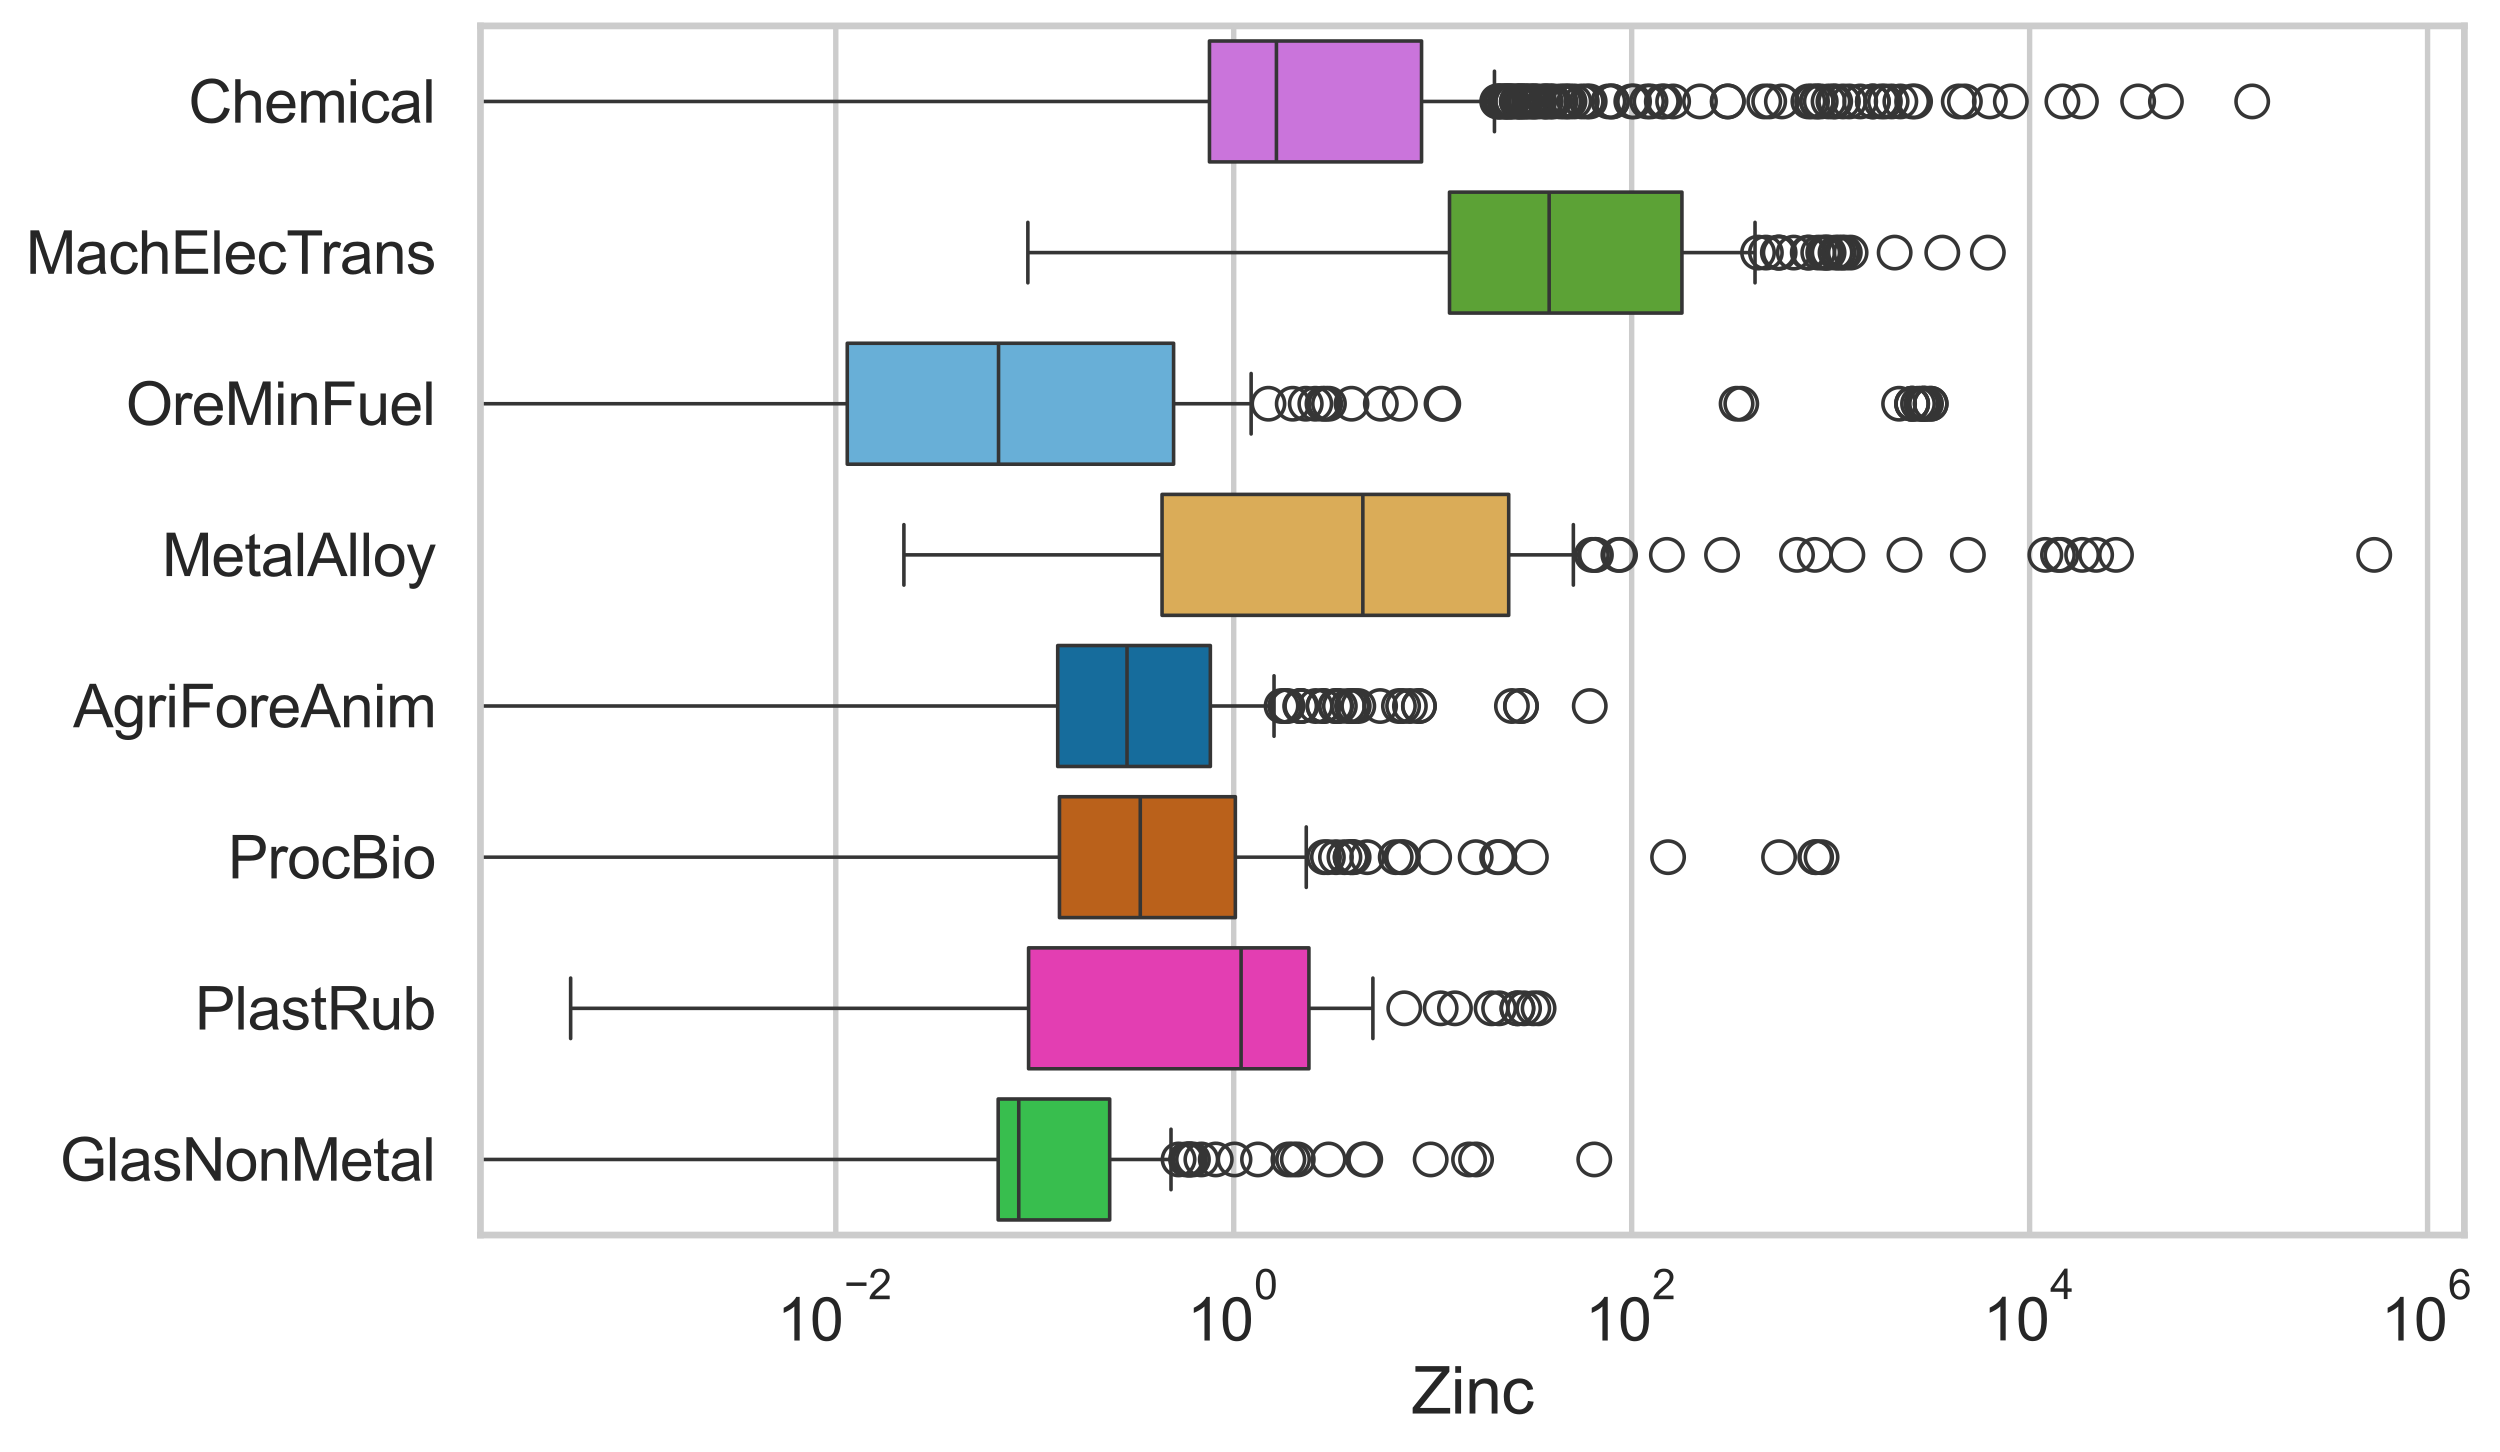 <?xml version="1.0" encoding="utf-8" standalone="no"?>
<!DOCTYPE svg PUBLIC "-//W3C//DTD SVG 1.1//EN"
  "http://www.w3.org/Graphics/SVG/1.1/DTD/svg11.dtd">
<svg xmlns:xlink="http://www.w3.org/1999/xlink" width="695.663pt" height="404.121pt" viewBox="0 0 695.663 404.121" xmlns="http://www.w3.org/2000/svg" version="1.1">
 <defs>
  <style type="text/css">*{stroke-linejoin: round; stroke-linecap: butt}</style>
 </defs>
 <g id="figure_1">
  <g id="patch_1">
   <path d="M 0 404.121 
L 695.663 404.121 
L 695.663 0 
L 0 0 
z
" style="fill: #ffffff"/>
  </g>
  <g id="axes_1">
   <g id="patch_2">
    <path d="M 133.697 343.665 
L 685.754 343.665 
L 685.754 7.2 
L 133.697 7.2 
z
" style="fill: #ffffff"/>
   </g>
   <g id="matplotlib.axis_1">
    <g id="xtick_1">
     <g id="line2d_1">
      <path d="M 232.564 343.665 
L 232.564 7.2 
" clip-path="url(#pa003dc9359)" style="fill: none; stroke: #cccccc; stroke-width: 1.5; stroke-linecap: round"/>
     </g>
     <g id="text_1">
      <!-- $\mathdefault{10^{-2}}$ -->
      <g style="fill: #262626" transform="translate(216.229 373.18) scale(0.165 -0.165)">
       <defs>
        <path id="ArialMT-31" d="M 2384 0 
L 1822 0 
L 1822 3584 
Q 1619 3391 1289 3197 
Q 959 3003 697 2906 
L 697 3450 
Q 1169 3672 1522 3987 
Q 1875 4303 2022 4600 
L 2384 4600 
L 2384 0 
z
" transform="scale(0.016)"/>
        <path id="ArialMT-30" d="M 266 2259 
Q 266 3072 433 3567 
Q 600 4063 929 4331 
Q 1259 4600 1759 4600 
Q 2128 4600 2406 4451 
Q 2684 4303 2865 4023 
Q 3047 3744 3150 3342 
Q 3253 2941 3253 2259 
Q 3253 1453 3087 958 
Q 2922 463 2592 192 
Q 2263 -78 1759 -78 
Q 1097 -78 719 397 
Q 266 969 266 2259 
z
M 844 2259 
Q 844 1131 1108 757 
Q 1372 384 1759 384 
Q 2147 384 2411 759 
Q 2675 1134 2675 2259 
Q 2675 3391 2411 3762 
Q 2147 4134 1753 4134 
Q 1366 4134 1134 3806 
Q 844 3388 844 2259 
z
" transform="scale(0.016)"/>
        <path id="ArialMT-2212" d="M 3381 1997 
L 356 1997 
L 356 2522 
L 3381 2522 
L 3381 1997 
z
" transform="scale(0.016)"/>
        <path id="ArialMT-32" d="M 3222 541 
L 3222 0 
L 194 0 
Q 188 203 259 391 
Q 375 700 629 1000 
Q 884 1300 1366 1694 
Q 2113 2306 2375 2664 
Q 2638 3022 2638 3341 
Q 2638 3675 2398 3904 
Q 2159 4134 1775 4134 
Q 1369 4134 1125 3890 
Q 881 3647 878 3216 
L 300 3275 
Q 359 3922 746 4261 
Q 1134 4600 1788 4600 
Q 2447 4600 2831 4234 
Q 3216 3869 3216 3328 
Q 3216 3053 3103 2787 
Q 2991 2522 2730 2228 
Q 2469 1934 1863 1422 
Q 1356 997 1212 845 
Q 1069 694 975 541 
L 3222 541 
z
" transform="scale(0.016)"/>
       </defs>
       <use xlink:href="#ArialMT-31" transform="translate(0 0.994)"/>
       <use xlink:href="#ArialMT-30" transform="translate(55.615 0.994)"/>
       <use xlink:href="#ArialMT-2212" transform="translate(112.973 70.688) scale(0.7)"/>
       <use xlink:href="#ArialMT-32" transform="translate(153.852 70.688) scale(0.7)"/>
      </g>
     </g>
    </g>
    <g id="xtick_2">
     <g id="line2d_2">
      <path d="M 343.301 343.665 
L 343.301 7.2 
" clip-path="url(#pa003dc9359)" style="fill: none; stroke: #cccccc; stroke-width: 1.5; stroke-linecap: round"/>
     </g>
     <g id="text_2">
      <!-- $\mathdefault{10^{0}}$ -->
      <g style="fill: #262626" transform="translate(330.348 373.18) scale(0.165 -0.165)">
       <use xlink:href="#ArialMT-31" transform="translate(0 0.994)"/>
       <use xlink:href="#ArialMT-30" transform="translate(55.615 0.994)"/>
       <use xlink:href="#ArialMT-30" transform="translate(112.973 70.688) scale(0.7)"/>
      </g>
     </g>
    </g>
    <g id="xtick_3">
     <g id="line2d_3">
      <path d="M 454.037 343.665 
L 454.037 7.2 
" clip-path="url(#pa003dc9359)" style="fill: none; stroke: #cccccc; stroke-width: 1.5; stroke-linecap: round"/>
     </g>
     <g id="text_3">
      <!-- $\mathdefault{10^{2}}$ -->
      <g style="fill: #262626" transform="translate(441.085 373.18) scale(0.165 -0.165)">
       <use xlink:href="#ArialMT-31" transform="translate(0 0.994)"/>
       <use xlink:href="#ArialMT-30" transform="translate(55.615 0.994)"/>
       <use xlink:href="#ArialMT-32" transform="translate(112.973 70.688) scale(0.7)"/>
      </g>
     </g>
    </g>
    <g id="xtick_4">
     <g id="line2d_4">
      <path d="M 564.774 343.665 
L 564.774 7.2 
" clip-path="url(#pa003dc9359)" style="fill: none; stroke: #cccccc; stroke-width: 1.5; stroke-linecap: round"/>
     </g>
     <g id="text_4">
      <!-- $\mathdefault{10^{4}}$ -->
      <g style="fill: #262626" transform="translate(551.822 373.015) scale(0.165 -0.165)">
       <defs>
        <path id="ArialMT-34" d="M 2069 0 
L 2069 1097 
L 81 1097 
L 81 1613 
L 2172 4581 
L 2631 4581 
L 2631 1613 
L 3250 1613 
L 3250 1097 
L 2631 1097 
L 2631 0 
L 2069 0 
z
M 2069 1613 
L 2069 3678 
L 634 1613 
L 2069 1613 
z
" transform="scale(0.016)"/>
       </defs>
       <use xlink:href="#ArialMT-31" transform="translate(0 0.202)"/>
       <use xlink:href="#ArialMT-30" transform="translate(55.615 0.202)"/>
       <use xlink:href="#ArialMT-34" transform="translate(112.973 69.895) scale(0.7)"/>
      </g>
     </g>
    </g>
    <g id="xtick_5">
     <g id="line2d_5">
      <path d="M 675.511 343.665 
L 675.511 7.2 
" clip-path="url(#pa003dc9359)" style="fill: none; stroke: #cccccc; stroke-width: 1.5; stroke-linecap: round"/>
     </g>
     <g id="text_5">
      <!-- $\mathdefault{10^{6}}$ -->
      <g style="fill: #262626" transform="translate(662.558 373.18) scale(0.165 -0.165)">
       <defs>
        <path id="ArialMT-36" d="M 3184 3459 
L 2625 3416 
Q 2550 3747 2413 3897 
Q 2184 4138 1850 4138 
Q 1581 4138 1378 3988 
Q 1113 3794 959 3422 
Q 806 3050 800 2363 
Q 1003 2672 1297 2822 
Q 1591 2972 1913 2972 
Q 2475 2972 2870 2558 
Q 3266 2144 3266 1488 
Q 3266 1056 3080 686 
Q 2894 316 2569 119 
Q 2244 -78 1831 -78 
Q 1128 -78 684 439 
Q 241 956 241 2144 
Q 241 3472 731 4075 
Q 1159 4600 1884 4600 
Q 2425 4600 2770 4297 
Q 3116 3994 3184 3459 
z
M 888 1484 
Q 888 1194 1011 928 
Q 1134 663 1356 523 
Q 1578 384 1822 384 
Q 2178 384 2434 671 
Q 2691 959 2691 1453 
Q 2691 1928 2437 2201 
Q 2184 2475 1800 2475 
Q 1419 2475 1153 2201 
Q 888 1928 888 1484 
z
" transform="scale(0.016)"/>
       </defs>
       <use xlink:href="#ArialMT-31" transform="translate(0 0.994)"/>
       <use xlink:href="#ArialMT-30" transform="translate(55.615 0.994)"/>
       <use xlink:href="#ArialMT-36" transform="translate(112.973 70.688) scale(0.7)"/>
      </g>
     </g>
    </g>
    <g id="text_6">
     <!-- Zinc -->
     <g style="fill: #262626" transform="translate(392.724 393.344) scale(0.18 -0.18)">
      <defs>
       <path id="ArialMT-5a" d="M 128 0 
L 128 563 
L 2475 3497 
Q 2725 3809 2950 4041 
L 394 4041 
L 394 4581 
L 3675 4581 
L 3675 4041 
L 1103 863 
L 825 541 
L 3750 541 
L 3750 0 
L 128 0 
z
" transform="scale(0.016)"/>
       <path id="ArialMT-69" d="M 425 3934 
L 425 4581 
L 988 4581 
L 988 3934 
L 425 3934 
z
M 425 0 
L 425 3319 
L 988 3319 
L 988 0 
L 425 0 
z
" transform="scale(0.016)"/>
       <path id="ArialMT-6e" d="M 422 0 
L 422 3319 
L 928 3319 
L 928 2847 
Q 1294 3394 1984 3394 
Q 2284 3394 2536 3286 
Q 2788 3178 2913 3003 
Q 3038 2828 3088 2588 
Q 3119 2431 3119 2041 
L 3119 0 
L 2556 0 
L 2556 2019 
Q 2556 2363 2490 2533 
Q 2425 2703 2258 2804 
Q 2091 2906 1866 2906 
Q 1506 2906 1245 2678 
Q 984 2450 984 1813 
L 984 0 
L 422 0 
z
" transform="scale(0.016)"/>
       <path id="ArialMT-63" d="M 2588 1216 
L 3141 1144 
Q 3050 572 2676 248 
Q 2303 -75 1759 -75 
Q 1078 -75 664 370 
Q 250 816 250 1647 
Q 250 2184 428 2587 
Q 606 2991 970 3192 
Q 1334 3394 1763 3394 
Q 2303 3394 2647 3120 
Q 2991 2847 3088 2344 
L 2541 2259 
Q 2463 2594 2264 2762 
Q 2066 2931 1784 2931 
Q 1359 2931 1093 2626 
Q 828 2322 828 1663 
Q 828 994 1084 691 
Q 1341 388 1753 388 
Q 2084 388 2306 591 
Q 2528 794 2588 1216 
z
" transform="scale(0.016)"/>
      </defs>
      <use xlink:href="#ArialMT-5a"/>
      <use xlink:href="#ArialMT-69" transform="translate(61.084 0)"/>
      <use xlink:href="#ArialMT-6e" transform="translate(83.301 0)"/>
      <use xlink:href="#ArialMT-63" transform="translate(138.916 0)"/>
     </g>
    </g>
   </g>
   <g id="matplotlib.axis_2">
    <g id="ytick_1">
     <g id="text_7">
      <!-- Chemical -->
      <g style="fill: #262626" transform="translate(52.428 34.134) scale(0.165 -0.165)">
       <defs>
        <path id="ArialMT-43" d="M 3763 1606 
L 4369 1453 
Q 4178 706 3683 314 
Q 3188 -78 2472 -78 
Q 1731 -78 1267 223 
Q 803 525 561 1097 
Q 319 1669 319 2325 
Q 319 3041 592 3573 
Q 866 4106 1370 4382 
Q 1875 4659 2481 4659 
Q 3169 4659 3637 4309 
Q 4106 3959 4291 3325 
L 3694 3184 
Q 3534 3684 3231 3912 
Q 2928 4141 2469 4141 
Q 1941 4141 1586 3887 
Q 1231 3634 1087 3207 
Q 944 2781 944 2328 
Q 944 1744 1114 1308 
Q 1284 872 1643 656 
Q 2003 441 2422 441 
Q 2931 441 3284 734 
Q 3638 1028 3763 1606 
z
" transform="scale(0.016)"/>
        <path id="ArialMT-68" d="M 422 0 
L 422 4581 
L 984 4581 
L 984 2938 
Q 1378 3394 1978 3394 
Q 2347 3394 2619 3248 
Q 2891 3103 3008 2847 
Q 3125 2591 3125 2103 
L 3125 0 
L 2563 0 
L 2563 2103 
Q 2563 2525 2380 2717 
Q 2197 2909 1863 2909 
Q 1613 2909 1392 2779 
Q 1172 2650 1078 2428 
Q 984 2206 984 1816 
L 984 0 
L 422 0 
z
" transform="scale(0.016)"/>
        <path id="ArialMT-65" d="M 2694 1069 
L 3275 997 
Q 3138 488 2766 206 
Q 2394 -75 1816 -75 
Q 1088 -75 661 373 
Q 234 822 234 1631 
Q 234 2469 665 2931 
Q 1097 3394 1784 3394 
Q 2450 3394 2872 2941 
Q 3294 2488 3294 1666 
Q 3294 1616 3291 1516 
L 816 1516 
Q 847 969 1125 678 
Q 1403 388 1819 388 
Q 2128 388 2347 550 
Q 2566 713 2694 1069 
z
M 847 1978 
L 2700 1978 
Q 2663 2397 2488 2606 
Q 2219 2931 1791 2931 
Q 1403 2931 1139 2672 
Q 875 2413 847 1978 
z
" transform="scale(0.016)"/>
        <path id="ArialMT-6d" d="M 422 0 
L 422 3319 
L 925 3319 
L 925 2853 
Q 1081 3097 1340 3245 
Q 1600 3394 1931 3394 
Q 2300 3394 2536 3241 
Q 2772 3088 2869 2813 
Q 3263 3394 3894 3394 
Q 4388 3394 4653 3120 
Q 4919 2847 4919 2278 
L 4919 0 
L 4359 0 
L 4359 2091 
Q 4359 2428 4304 2576 
Q 4250 2725 4106 2815 
Q 3963 2906 3769 2906 
Q 3419 2906 3187 2673 
Q 2956 2441 2956 1928 
L 2956 0 
L 2394 0 
L 2394 2156 
Q 2394 2531 2256 2718 
Q 2119 2906 1806 2906 
Q 1569 2906 1367 2781 
Q 1166 2656 1075 2415 
Q 984 2175 984 1722 
L 984 0 
L 422 0 
z
" transform="scale(0.016)"/>
        <path id="ArialMT-61" d="M 2588 409 
Q 2275 144 1986 34 
Q 1697 -75 1366 -75 
Q 819 -75 525 192 
Q 231 459 231 875 
Q 231 1119 342 1320 
Q 453 1522 633 1644 
Q 813 1766 1038 1828 
Q 1203 1872 1538 1913 
Q 2219 1994 2541 2106 
Q 2544 2222 2544 2253 
Q 2544 2597 2384 2738 
Q 2169 2928 1744 2928 
Q 1347 2928 1158 2789 
Q 969 2650 878 2297 
L 328 2372 
Q 403 2725 575 2942 
Q 747 3159 1072 3276 
Q 1397 3394 1825 3394 
Q 2250 3394 2515 3294 
Q 2781 3194 2906 3042 
Q 3031 2891 3081 2659 
Q 3109 2516 3109 2141 
L 3109 1391 
Q 3109 606 3145 398 
Q 3181 191 3288 0 
L 2700 0 
Q 2613 175 2588 409 
z
M 2541 1666 
Q 2234 1541 1622 1453 
Q 1275 1403 1131 1340 
Q 988 1278 909 1158 
Q 831 1038 831 891 
Q 831 666 1001 516 
Q 1172 366 1500 366 
Q 1825 366 2078 508 
Q 2331 650 2450 897 
Q 2541 1088 2541 1459 
L 2541 1666 
z
" transform="scale(0.016)"/>
        <path id="ArialMT-6c" d="M 409 0 
L 409 4581 
L 972 4581 
L 972 0 
L 409 0 
z
" transform="scale(0.016)"/>
       </defs>
       <use xlink:href="#ArialMT-43"/>
       <use xlink:href="#ArialMT-68" transform="translate(72.217 0)"/>
       <use xlink:href="#ArialMT-65" transform="translate(127.832 0)"/>
       <use xlink:href="#ArialMT-6d" transform="translate(183.447 0)"/>
       <use xlink:href="#ArialMT-69" transform="translate(266.748 0)"/>
       <use xlink:href="#ArialMT-63" transform="translate(288.965 0)"/>
       <use xlink:href="#ArialMT-61" transform="translate(338.965 0)"/>
       <use xlink:href="#ArialMT-6c" transform="translate(394.58 0)"/>
      </g>
     </g>
    </g>
    <g id="ytick_2">
     <g id="text_8">
      <!-- MachElecTrans -->
      <g style="fill: #262626" transform="translate(7.2 76.192) scale(0.165 -0.165)">
       <defs>
        <path id="ArialMT-4d" d="M 475 0 
L 475 4581 
L 1388 4581 
L 2472 1338 
Q 2622 884 2691 659 
Q 2769 909 2934 1394 
L 4031 4581 
L 4847 4581 
L 4847 0 
L 4263 0 
L 4263 3834 
L 2931 0 
L 2384 0 
L 1059 3900 
L 1059 0 
L 475 0 
z
" transform="scale(0.016)"/>
        <path id="ArialMT-45" d="M 506 0 
L 506 4581 
L 3819 4581 
L 3819 4041 
L 1113 4041 
L 1113 2638 
L 3647 2638 
L 3647 2100 
L 1113 2100 
L 1113 541 
L 3925 541 
L 3925 0 
L 506 0 
z
" transform="scale(0.016)"/>
        <path id="ArialMT-54" d="M 1659 0 
L 1659 4041 
L 150 4041 
L 150 4581 
L 3781 4581 
L 3781 4041 
L 2266 4041 
L 2266 0 
L 1659 0 
z
" transform="scale(0.016)"/>
        <path id="ArialMT-72" d="M 416 0 
L 416 3319 
L 922 3319 
L 922 2816 
Q 1116 3169 1280 3281 
Q 1444 3394 1641 3394 
Q 1925 3394 2219 3213 
L 2025 2691 
Q 1819 2813 1613 2813 
Q 1428 2813 1281 2702 
Q 1134 2591 1072 2394 
Q 978 2094 978 1738 
L 978 0 
L 416 0 
z
" transform="scale(0.016)"/>
        <path id="ArialMT-73" d="M 197 991 
L 753 1078 
Q 800 744 1014 566 
Q 1228 388 1613 388 
Q 2000 388 2187 545 
Q 2375 703 2375 916 
Q 2375 1106 2209 1216 
Q 2094 1291 1634 1406 
Q 1016 1563 777 1677 
Q 538 1791 414 1992 
Q 291 2194 291 2438 
Q 291 2659 392 2848 
Q 494 3038 669 3163 
Q 800 3259 1026 3326 
Q 1253 3394 1513 3394 
Q 1903 3394 2198 3281 
Q 2494 3169 2634 2976 
Q 2775 2784 2828 2463 
L 2278 2388 
Q 2241 2644 2061 2787 
Q 1881 2931 1553 2931 
Q 1166 2931 1000 2803 
Q 834 2675 834 2503 
Q 834 2394 903 2306 
Q 972 2216 1119 2156 
Q 1203 2125 1616 2013 
Q 2213 1853 2448 1751 
Q 2684 1650 2818 1456 
Q 2953 1263 2953 975 
Q 2953 694 2789 445 
Q 2625 197 2315 61 
Q 2006 -75 1616 -75 
Q 969 -75 630 194 
Q 291 463 197 991 
z
" transform="scale(0.016)"/>
       </defs>
       <use xlink:href="#ArialMT-4d"/>
       <use xlink:href="#ArialMT-61" transform="translate(83.301 0)"/>
       <use xlink:href="#ArialMT-63" transform="translate(138.916 0)"/>
       <use xlink:href="#ArialMT-68" transform="translate(188.916 0)"/>
       <use xlink:href="#ArialMT-45" transform="translate(244.531 0)"/>
       <use xlink:href="#ArialMT-6c" transform="translate(311.23 0)"/>
       <use xlink:href="#ArialMT-65" transform="translate(333.447 0)"/>
       <use xlink:href="#ArialMT-63" transform="translate(389.062 0)"/>
       <use xlink:href="#ArialMT-54" transform="translate(439.062 0)"/>
       <use xlink:href="#ArialMT-72" transform="translate(496.396 0)"/>
       <use xlink:href="#ArialMT-61" transform="translate(529.697 0)"/>
       <use xlink:href="#ArialMT-6e" transform="translate(585.312 0)"/>
       <use xlink:href="#ArialMT-73" transform="translate(640.928 0)"/>
      </g>
     </g>
    </g>
    <g id="ytick_3">
     <g id="text_9">
      <!-- OreMinFuel -->
      <g style="fill: #262626" transform="translate(35.013 118.25) scale(0.165 -0.165)">
       <defs>
        <path id="ArialMT-4f" d="M 309 2231 
Q 309 3372 921 4017 
Q 1534 4663 2503 4663 
Q 3138 4663 3647 4359 
Q 4156 4056 4423 3514 
Q 4691 2972 4691 2284 
Q 4691 1588 4409 1038 
Q 4128 488 3612 205 
Q 3097 -78 2500 -78 
Q 1853 -78 1343 234 
Q 834 547 571 1087 
Q 309 1628 309 2231 
z
M 934 2222 
Q 934 1394 1379 917 
Q 1825 441 2497 441 
Q 3181 441 3623 922 
Q 4066 1403 4066 2288 
Q 4066 2847 3877 3264 
Q 3688 3681 3323 3911 
Q 2959 4141 2506 4141 
Q 1863 4141 1398 3698 
Q 934 3256 934 2222 
z
" transform="scale(0.016)"/>
        <path id="ArialMT-46" d="M 525 0 
L 525 4581 
L 3616 4581 
L 3616 4041 
L 1131 4041 
L 1131 2622 
L 3281 2622 
L 3281 2081 
L 1131 2081 
L 1131 0 
L 525 0 
z
" transform="scale(0.016)"/>
        <path id="ArialMT-75" d="M 2597 0 
L 2597 488 
Q 2209 -75 1544 -75 
Q 1250 -75 995 37 
Q 741 150 617 320 
Q 494 491 444 738 
Q 409 903 409 1263 
L 409 3319 
L 972 3319 
L 972 1478 
Q 972 1038 1006 884 
Q 1059 663 1231 536 
Q 1403 409 1656 409 
Q 1909 409 2131 539 
Q 2353 669 2445 892 
Q 2538 1116 2538 1541 
L 2538 3319 
L 3100 3319 
L 3100 0 
L 2597 0 
z
" transform="scale(0.016)"/>
       </defs>
       <use xlink:href="#ArialMT-4f"/>
       <use xlink:href="#ArialMT-72" transform="translate(77.783 0)"/>
       <use xlink:href="#ArialMT-65" transform="translate(111.084 0)"/>
       <use xlink:href="#ArialMT-4d" transform="translate(166.699 0)"/>
       <use xlink:href="#ArialMT-69" transform="translate(250 0)"/>
       <use xlink:href="#ArialMT-6e" transform="translate(272.217 0)"/>
       <use xlink:href="#ArialMT-46" transform="translate(327.832 0)"/>
       <use xlink:href="#ArialMT-75" transform="translate(388.916 0)"/>
       <use xlink:href="#ArialMT-65" transform="translate(444.531 0)"/>
       <use xlink:href="#ArialMT-6c" transform="translate(500.146 0)"/>
      </g>
     </g>
    </g>
    <g id="ytick_4">
     <g id="text_10">
      <!-- MetalAlloy -->
      <g style="fill: #262626" transform="translate(45.088 160.308) scale(0.165 -0.165)">
       <defs>
        <path id="ArialMT-74" d="M 1650 503 
L 1731 6 
Q 1494 -44 1306 -44 
Q 1000 -44 831 53 
Q 663 150 594 308 
Q 525 466 525 972 
L 525 2881 
L 113 2881 
L 113 3319 
L 525 3319 
L 525 4141 
L 1084 4478 
L 1084 3319 
L 1650 3319 
L 1650 2881 
L 1084 2881 
L 1084 941 
Q 1084 700 1114 631 
Q 1144 563 1211 522 
Q 1278 481 1403 481 
Q 1497 481 1650 503 
z
" transform="scale(0.016)"/>
        <path id="ArialMT-41" d="M -9 0 
L 1750 4581 
L 2403 4581 
L 4278 0 
L 3588 0 
L 3053 1388 
L 1138 1388 
L 634 0 
L -9 0 
z
M 1313 1881 
L 2866 1881 
L 2388 3150 
Q 2169 3728 2063 4100 
Q 1975 3659 1816 3225 
L 1313 1881 
z
" transform="scale(0.016)"/>
        <path id="ArialMT-6f" d="M 213 1659 
Q 213 2581 725 3025 
Q 1153 3394 1769 3394 
Q 2453 3394 2887 2945 
Q 3322 2497 3322 1706 
Q 3322 1066 3130 698 
Q 2938 331 2570 128 
Q 2203 -75 1769 -75 
Q 1072 -75 642 372 
Q 213 819 213 1659 
z
M 791 1659 
Q 791 1022 1069 705 
Q 1347 388 1769 388 
Q 2188 388 2466 706 
Q 2744 1025 2744 1678 
Q 2744 2294 2464 2611 
Q 2184 2928 1769 2928 
Q 1347 2928 1069 2612 
Q 791 2297 791 1659 
z
" transform="scale(0.016)"/>
        <path id="ArialMT-79" d="M 397 -1278 
L 334 -750 
Q 519 -800 656 -800 
Q 844 -800 956 -737 
Q 1069 -675 1141 -563 
Q 1194 -478 1313 -144 
Q 1328 -97 1363 -6 
L 103 3319 
L 709 3319 
L 1400 1397 
Q 1534 1031 1641 628 
Q 1738 1016 1872 1384 
L 2581 3319 
L 3144 3319 
L 1881 -56 
Q 1678 -603 1566 -809 
Q 1416 -1088 1222 -1217 
Q 1028 -1347 759 -1347 
Q 597 -1347 397 -1278 
z
" transform="scale(0.016)"/>
       </defs>
       <use xlink:href="#ArialMT-4d"/>
       <use xlink:href="#ArialMT-65" transform="translate(83.301 0)"/>
       <use xlink:href="#ArialMT-74" transform="translate(138.916 0)"/>
       <use xlink:href="#ArialMT-61" transform="translate(166.699 0)"/>
       <use xlink:href="#ArialMT-6c" transform="translate(222.314 0)"/>
       <use xlink:href="#ArialMT-41" transform="translate(244.531 0)"/>
       <use xlink:href="#ArialMT-6c" transform="translate(311.23 0)"/>
       <use xlink:href="#ArialMT-6c" transform="translate(333.447 0)"/>
       <use xlink:href="#ArialMT-6f" transform="translate(355.664 0)"/>
       <use xlink:href="#ArialMT-79" transform="translate(411.279 0)"/>
      </g>
     </g>
    </g>
    <g id="ytick_5">
     <g id="text_11">
      <!-- AgriForeAnim -->
      <g style="fill: #262626" transform="translate(20.341 202.366) scale(0.165 -0.165)">
       <defs>
        <path id="ArialMT-67" d="M 319 -275 
L 866 -356 
Q 900 -609 1056 -725 
Q 1266 -881 1628 -881 
Q 2019 -881 2231 -725 
Q 2444 -569 2519 -288 
Q 2563 -116 2559 434 
Q 2191 0 1641 0 
Q 956 0 581 494 
Q 206 988 206 1678 
Q 206 2153 378 2554 
Q 550 2956 876 3175 
Q 1203 3394 1644 3394 
Q 2231 3394 2613 2919 
L 2613 3319 
L 3131 3319 
L 3131 450 
Q 3131 -325 2973 -648 
Q 2816 -972 2473 -1159 
Q 2131 -1347 1631 -1347 
Q 1038 -1347 672 -1080 
Q 306 -813 319 -275 
z
M 784 1719 
Q 784 1066 1043 766 
Q 1303 466 1694 466 
Q 2081 466 2343 764 
Q 2606 1063 2606 1700 
Q 2606 2309 2336 2618 
Q 2066 2928 1684 2928 
Q 1309 2928 1046 2623 
Q 784 2319 784 1719 
z
" transform="scale(0.016)"/>
       </defs>
       <use xlink:href="#ArialMT-41"/>
       <use xlink:href="#ArialMT-67" transform="translate(66.699 0)"/>
       <use xlink:href="#ArialMT-72" transform="translate(122.314 0)"/>
       <use xlink:href="#ArialMT-69" transform="translate(155.615 0)"/>
       <use xlink:href="#ArialMT-46" transform="translate(177.832 0)"/>
       <use xlink:href="#ArialMT-6f" transform="translate(238.916 0)"/>
       <use xlink:href="#ArialMT-72" transform="translate(294.531 0)"/>
       <use xlink:href="#ArialMT-65" transform="translate(327.832 0)"/>
       <use xlink:href="#ArialMT-41" transform="translate(383.447 0)"/>
       <use xlink:href="#ArialMT-6e" transform="translate(450.146 0)"/>
       <use xlink:href="#ArialMT-69" transform="translate(505.762 0)"/>
       <use xlink:href="#ArialMT-6d" transform="translate(527.979 0)"/>
      </g>
     </g>
    </g>
    <g id="ytick_6">
     <g id="text_12">
      <!-- ProcBio -->
      <g style="fill: #262626" transform="translate(63.424 244.425) scale(0.165 -0.165)">
       <defs>
        <path id="ArialMT-50" d="M 494 0 
L 494 4581 
L 2222 4581 
Q 2678 4581 2919 4538 
Q 3256 4481 3484 4323 
Q 3713 4166 3852 3881 
Q 3991 3597 3991 3256 
Q 3991 2672 3619 2267 
Q 3247 1863 2275 1863 
L 1100 1863 
L 1100 0 
L 494 0 
z
M 1100 2403 
L 2284 2403 
Q 2872 2403 3119 2622 
Q 3366 2841 3366 3238 
Q 3366 3525 3220 3729 
Q 3075 3934 2838 4000 
Q 2684 4041 2272 4041 
L 1100 4041 
L 1100 2403 
z
" transform="scale(0.016)"/>
        <path id="ArialMT-42" d="M 469 0 
L 469 4581 
L 2188 4581 
Q 2713 4581 3030 4442 
Q 3347 4303 3526 4014 
Q 3706 3725 3706 3409 
Q 3706 3116 3547 2856 
Q 3388 2597 3066 2438 
Q 3481 2316 3704 2022 
Q 3928 1728 3928 1328 
Q 3928 1006 3792 729 
Q 3656 453 3456 303 
Q 3256 153 2954 76 
Q 2653 0 2216 0 
L 469 0 
z
M 1075 2656 
L 2066 2656 
Q 2469 2656 2644 2709 
Q 2875 2778 2992 2937 
Q 3109 3097 3109 3338 
Q 3109 3566 3000 3739 
Q 2891 3913 2687 3977 
Q 2484 4041 1991 4041 
L 1075 4041 
L 1075 2656 
z
M 1075 541 
L 2216 541 
Q 2509 541 2628 563 
Q 2838 600 2978 687 
Q 3119 775 3209 942 
Q 3300 1109 3300 1328 
Q 3300 1584 3169 1773 
Q 3038 1963 2805 2039 
Q 2572 2116 2134 2116 
L 1075 2116 
L 1075 541 
z
" transform="scale(0.016)"/>
       </defs>
       <use xlink:href="#ArialMT-50"/>
       <use xlink:href="#ArialMT-72" transform="translate(66.699 0)"/>
       <use xlink:href="#ArialMT-6f" transform="translate(100 0)"/>
       <use xlink:href="#ArialMT-63" transform="translate(155.615 0)"/>
       <use xlink:href="#ArialMT-42" transform="translate(205.615 0)"/>
       <use xlink:href="#ArialMT-69" transform="translate(272.314 0)"/>
       <use xlink:href="#ArialMT-6f" transform="translate(294.531 0)"/>
      </g>
     </g>
    </g>
    <g id="ytick_7">
     <g id="text_13">
      <!-- PlastRub -->
      <g style="fill: #262626" transform="translate(54.248 286.483) scale(0.165 -0.165)">
       <defs>
        <path id="ArialMT-52" d="M 503 0 
L 503 4581 
L 2534 4581 
Q 3147 4581 3465 4457 
Q 3784 4334 3975 4021 
Q 4166 3709 4166 3331 
Q 4166 2844 3850 2509 
Q 3534 2175 2875 2084 
Q 3116 1969 3241 1856 
Q 3506 1613 3744 1247 
L 4541 0 
L 3778 0 
L 3172 953 
Q 2906 1366 2734 1584 
Q 2563 1803 2427 1890 
Q 2291 1978 2150 2013 
Q 2047 2034 1813 2034 
L 1109 2034 
L 1109 0 
L 503 0 
z
M 1109 2559 
L 2413 2559 
Q 2828 2559 3062 2645 
Q 3297 2731 3419 2920 
Q 3541 3109 3541 3331 
Q 3541 3656 3305 3865 
Q 3069 4075 2559 4075 
L 1109 4075 
L 1109 2559 
z
" transform="scale(0.016)"/>
        <path id="ArialMT-62" d="M 941 0 
L 419 0 
L 419 4581 
L 981 4581 
L 981 2947 
Q 1338 3394 1891 3394 
Q 2197 3394 2470 3270 
Q 2744 3147 2920 2923 
Q 3097 2700 3197 2384 
Q 3297 2069 3297 1709 
Q 3297 856 2875 390 
Q 2453 -75 1863 -75 
Q 1275 -75 941 416 
L 941 0 
z
M 934 1684 
Q 934 1088 1097 822 
Q 1363 388 1816 388 
Q 2184 388 2453 708 
Q 2722 1028 2722 1663 
Q 2722 2313 2464 2622 
Q 2206 2931 1841 2931 
Q 1472 2931 1203 2611 
Q 934 2291 934 1684 
z
" transform="scale(0.016)"/>
       </defs>
       <use xlink:href="#ArialMT-50"/>
       <use xlink:href="#ArialMT-6c" transform="translate(66.699 0)"/>
       <use xlink:href="#ArialMT-61" transform="translate(88.916 0)"/>
       <use xlink:href="#ArialMT-73" transform="translate(144.531 0)"/>
       <use xlink:href="#ArialMT-74" transform="translate(194.531 0)"/>
       <use xlink:href="#ArialMT-52" transform="translate(222.314 0)"/>
       <use xlink:href="#ArialMT-75" transform="translate(294.531 0)"/>
       <use xlink:href="#ArialMT-62" transform="translate(350.146 0)"/>
      </g>
     </g>
    </g>
    <g id="ytick_8">
     <g id="text_14">
      <!-- GlasNonMetal -->
      <g style="fill: #262626" transform="translate(16.659 328.541) scale(0.165 -0.165)">
       <defs>
        <path id="ArialMT-47" d="M 2638 1797 
L 2638 2334 
L 4578 2338 
L 4578 638 
Q 4131 281 3656 101 
Q 3181 -78 2681 -78 
Q 2006 -78 1454 211 
Q 903 500 622 1047 
Q 341 1594 341 2269 
Q 341 2938 620 3517 
Q 900 4097 1425 4378 
Q 1950 4659 2634 4659 
Q 3131 4659 3532 4498 
Q 3934 4338 4162 4050 
Q 4391 3763 4509 3300 
L 3963 3150 
Q 3859 3500 3706 3700 
Q 3553 3900 3268 4020 
Q 2984 4141 2638 4141 
Q 2222 4141 1919 4014 
Q 1616 3888 1430 3681 
Q 1244 3475 1141 3228 
Q 966 2803 966 2306 
Q 966 1694 1177 1281 
Q 1388 869 1791 669 
Q 2194 469 2647 469 
Q 3041 469 3416 620 
Q 3791 772 3984 944 
L 3984 1797 
L 2638 1797 
z
" transform="scale(0.016)"/>
        <path id="ArialMT-4e" d="M 488 0 
L 488 4581 
L 1109 4581 
L 3516 984 
L 3516 4581 
L 4097 4581 
L 4097 0 
L 3475 0 
L 1069 3600 
L 1069 0 
L 488 0 
z
" transform="scale(0.016)"/>
       </defs>
       <use xlink:href="#ArialMT-47"/>
       <use xlink:href="#ArialMT-6c" transform="translate(77.783 0)"/>
       <use xlink:href="#ArialMT-61" transform="translate(100 0)"/>
       <use xlink:href="#ArialMT-73" transform="translate(155.615 0)"/>
       <use xlink:href="#ArialMT-4e" transform="translate(205.615 0)"/>
       <use xlink:href="#ArialMT-6f" transform="translate(277.832 0)"/>
       <use xlink:href="#ArialMT-6e" transform="translate(333.447 0)"/>
       <use xlink:href="#ArialMT-4d" transform="translate(389.062 0)"/>
       <use xlink:href="#ArialMT-65" transform="translate(472.363 0)"/>
       <use xlink:href="#ArialMT-74" transform="translate(527.979 0)"/>
       <use xlink:href="#ArialMT-61" transform="translate(555.762 0)"/>
       <use xlink:href="#ArialMT-6c" transform="translate(611.377 0)"/>
      </g>
     </g>
    </g>
   </g>
   <g id="patch_3">
    <path d="M 336.552 11.406 
L 336.552 45.052 
L 395.567 45.052 
L 395.567 11.406 
L 336.552 11.406 
z
" clip-path="url(#pa003dc9359)" style="fill: #ca74db; stroke: #353535; stroke-linejoin: miter"/>
   </g>
   <g id="line2d_6">
    <path d="M 336.552 28.229 
L -1 28.229 
" clip-path="url(#pa003dc9359)" style="fill: none; stroke: #353535"/>
   </g>
   <g id="line2d_7">
    <path d="M 395.567 28.229 
L 415.855 28.229 
" clip-path="url(#pa003dc9359)" style="fill: none; stroke: #353535"/>
   </g>
   <g id="line2d_8">
    <path clip-path="url(#pa003dc9359)" style="fill: none; stroke: #353535; stroke-linecap: round"/>
   </g>
   <g id="line2d_9">
    <path d="M 415.855 19.817 
L 415.855 36.641 
" clip-path="url(#pa003dc9359)" style="fill: none; stroke: #353535; stroke-linecap: round"/>
   </g>
   <g id="line2d_10">
    <defs>
     <path id="mf2777feae1" d="M 0 4.5 
C 1.193 4.5 2.338 4.026 3.182 3.182 
C 4.026 2.338 4.5 1.193 4.5 0 
C 4.5 -1.193 4.026 -2.338 3.182 -3.182 
C 2.338 -4.026 1.193 -4.5 0 -4.5 
C -1.193 -4.5 -2.338 -4.026 -3.182 -3.182 
C -4.026 -2.338 -4.5 -1.193 -4.5 0 
C -4.5 1.193 -4.026 2.338 -3.182 3.182 
C -2.338 4.026 -1.193 4.5 0 4.5 
z
" style="stroke: #353535"/>
    </defs>
    <g clip-path="url(#pa003dc9359)">
     <use xlink:href="#mf2777feae1" x="545.052" y="28.229" style="fill-opacity: 0; stroke: #353535"/>
     <use xlink:href="#mf2777feae1" x="426.946" y="28.229" style="fill-opacity: 0; stroke: #353535"/>
     <use xlink:href="#mf2777feae1" x="442.357" y="28.229" style="fill-opacity: 0; stroke: #353535"/>
     <use xlink:href="#mf2777feae1" x="473.041" y="28.229" style="fill-opacity: 0; stroke: #353535"/>
     <use xlink:href="#mf2777feae1" x="532.078" y="28.229" style="fill-opacity: 0; stroke: #353535"/>
     <use xlink:href="#mf2777feae1" x="436.731" y="28.229" style="fill-opacity: 0; stroke: #353535"/>
     <use xlink:href="#mf2777feae1" x="422.903" y="28.229" style="fill-opacity: 0; stroke: #353535"/>
     <use xlink:href="#mf2777feae1" x="423.426" y="28.229" style="fill-opacity: 0; stroke: #353535"/>
     <use xlink:href="#mf2777feae1" x="463.144" y="28.229" style="fill-opacity: 0; stroke: #353535"/>
     <use xlink:href="#mf2777feae1" x="423.107" y="28.229" style="fill-opacity: 0; stroke: #353535"/>
     <use xlink:href="#mf2777feae1" x="495.829" y="28.229" style="fill-opacity: 0; stroke: #353535"/>
     <use xlink:href="#mf2777feae1" x="480.822" y="28.229" style="fill-opacity: 0; stroke: #353535"/>
     <use xlink:href="#mf2777feae1" x="424.211" y="28.229" style="fill-opacity: 0; stroke: #353535"/>
     <use xlink:href="#mf2777feae1" x="424.239" y="28.229" style="fill-opacity: 0; stroke: #353535"/>
     <use xlink:href="#mf2777feae1" x="465.577" y="28.229" style="fill-opacity: 0; stroke: #353535"/>
     <use xlink:href="#mf2777feae1" x="419.094" y="28.229" style="fill-opacity: 0; stroke: #353535"/>
     <use xlink:href="#mf2777feae1" x="426.759" y="28.229" style="fill-opacity: 0; stroke: #353535"/>
     <use xlink:href="#mf2777feae1" x="504.229" y="28.229" style="fill-opacity: 0; stroke: #353535"/>
     <use xlink:href="#mf2777feae1" x="419.136" y="28.229" style="fill-opacity: 0; stroke: #353535"/>
     <use xlink:href="#mf2777feae1" x="626.708" y="28.229" style="fill-opacity: 0; stroke: #353535"/>
     <use xlink:href="#mf2777feae1" x="422.174" y="28.229" style="fill-opacity: 0; stroke: #353535"/>
     <use xlink:href="#mf2777feae1" x="429.875" y="28.229" style="fill-opacity: 0; stroke: #353535"/>
     <use xlink:href="#mf2777feae1" x="528.803" y="28.229" style="fill-opacity: 0; stroke: #353535"/>
     <use xlink:href="#mf2777feae1" x="422.042" y="28.229" style="fill-opacity: 0; stroke: #353535"/>
     <use xlink:href="#mf2777feae1" x="559.541" y="28.229" style="fill-opacity: 0; stroke: #353535"/>
     <use xlink:href="#mf2777feae1" x="417.478" y="28.229" style="fill-opacity: 0; stroke: #353535"/>
     <use xlink:href="#mf2777feae1" x="438.078" y="28.229" style="fill-opacity: 0; stroke: #353535"/>
     <use xlink:href="#mf2777feae1" x="448.53" y="28.229" style="fill-opacity: 0; stroke: #353535"/>
     <use xlink:href="#mf2777feae1" x="422.769" y="28.229" style="fill-opacity: 0; stroke: #353535"/>
     <use xlink:href="#mf2777feae1" x="420.745" y="28.229" style="fill-opacity: 0; stroke: #353535"/>
     <use xlink:href="#mf2777feae1" x="447.572" y="28.229" style="fill-opacity: 0; stroke: #353535"/>
     <use xlink:href="#mf2777feae1" x="524.504" y="28.229" style="fill-opacity: 0; stroke: #353535"/>
     <use xlink:href="#mf2777feae1" x="417.909" y="28.229" style="fill-opacity: 0; stroke: #353535"/>
     <use xlink:href="#mf2777feae1" x="602.696" y="28.229" style="fill-opacity: 0; stroke: #353535"/>
     <use xlink:href="#mf2777feae1" x="424.631" y="28.229" style="fill-opacity: 0; stroke: #353535"/>
     <use xlink:href="#mf2777feae1" x="459.272" y="28.229" style="fill-opacity: 0; stroke: #353535"/>
     <use xlink:href="#mf2777feae1" x="573.899" y="28.229" style="fill-opacity: 0; stroke: #353535"/>
     <use xlink:href="#mf2777feae1" x="425.548" y="28.229" style="fill-opacity: 0; stroke: #353535"/>
     <use xlink:href="#mf2777feae1" x="425.818" y="28.229" style="fill-opacity: 0; stroke: #353535"/>
     <use xlink:href="#mf2777feae1" x="431.629" y="28.229" style="fill-opacity: 0; stroke: #353535"/>
     <use xlink:href="#mf2777feae1" x="517.636" y="28.229" style="fill-opacity: 0; stroke: #353535"/>
     <use xlink:href="#mf2777feae1" x="594.971" y="28.229" style="fill-opacity: 0; stroke: #353535"/>
     <use xlink:href="#mf2777feae1" x="510.673" y="28.229" style="fill-opacity: 0; stroke: #353535"/>
     <use xlink:href="#mf2777feae1" x="505.64" y="28.229" style="fill-opacity: 0; stroke: #353535"/>
     <use xlink:href="#mf2777feae1" x="448.572" y="28.229" style="fill-opacity: 0; stroke: #353535"/>
     <use xlink:href="#mf2777feae1" x="432.313" y="28.229" style="fill-opacity: 0; stroke: #353535"/>
     <use xlink:href="#mf2777feae1" x="532.9" y="28.229" style="fill-opacity: 0; stroke: #353535"/>
     <use xlink:href="#mf2777feae1" x="434.216" y="28.229" style="fill-opacity: 0; stroke: #353535"/>
     <use xlink:href="#mf2777feae1" x="431.207" y="28.229" style="fill-opacity: 0; stroke: #353535"/>
     <use xlink:href="#mf2777feae1" x="419.059" y="28.229" style="fill-opacity: 0; stroke: #353535"/>
     <use xlink:href="#mf2777feae1" x="429.954" y="28.229" style="fill-opacity: 0; stroke: #353535"/>
     <use xlink:href="#mf2777feae1" x="454.7" y="28.229" style="fill-opacity: 0; stroke: #353535"/>
     <use xlink:href="#mf2777feae1" x="417.197" y="28.229" style="fill-opacity: 0; stroke: #353535"/>
     <use xlink:href="#mf2777feae1" x="521.143" y="28.229" style="fill-opacity: 0; stroke: #353535"/>
     <use xlink:href="#mf2777feae1" x="508.822" y="28.229" style="fill-opacity: 0; stroke: #353535"/>
     <use xlink:href="#mf2777feae1" x="458.324" y="28.229" style="fill-opacity: 0; stroke: #353535"/>
     <use xlink:href="#mf2777feae1" x="553.702" y="28.229" style="fill-opacity: 0; stroke: #353535"/>
     <use xlink:href="#mf2777feae1" x="506.648" y="28.229" style="fill-opacity: 0; stroke: #353535"/>
     <use xlink:href="#mf2777feae1" x="579.045" y="28.229" style="fill-opacity: 0; stroke: #353535"/>
     <use xlink:href="#mf2777feae1" x="428.322" y="28.229" style="fill-opacity: 0; stroke: #353535"/>
     <use xlink:href="#mf2777feae1" x="462.422" y="28.229" style="fill-opacity: 0; stroke: #353535"/>
     <use xlink:href="#mf2777feae1" x="418.731" y="28.229" style="fill-opacity: 0; stroke: #353535"/>
     <use xlink:href="#mf2777feae1" x="435.274" y="28.229" style="fill-opacity: 0; stroke: #353535"/>
     <use xlink:href="#mf2777feae1" x="512.831" y="28.229" style="fill-opacity: 0; stroke: #353535"/>
     <use xlink:href="#mf2777feae1" x="521.152" y="28.229" style="fill-opacity: 0; stroke: #353535"/>
     <use xlink:href="#mf2777feae1" x="453.933" y="28.229" style="fill-opacity: 0; stroke: #353535"/>
     <use xlink:href="#mf2777feae1" x="526.376" y="28.229" style="fill-opacity: 0; stroke: #353535"/>
     <use xlink:href="#mf2777feae1" x="546.759" y="28.229" style="fill-opacity: 0; stroke: #353535"/>
     <use xlink:href="#mf2777feae1" x="420.002" y="28.229" style="fill-opacity: 0; stroke: #353535"/>
     <use xlink:href="#mf2777feae1" x="441.522" y="28.229" style="fill-opacity: 0; stroke: #353535"/>
     <use xlink:href="#mf2777feae1" x="480.742" y="28.229" style="fill-opacity: 0; stroke: #353535"/>
     <use xlink:href="#mf2777feae1" x="427.188" y="28.229" style="fill-opacity: 0; stroke: #353535"/>
     <use xlink:href="#mf2777feae1" x="420.763" y="28.229" style="fill-opacity: 0; stroke: #353535"/>
     <use xlink:href="#mf2777feae1" x="416.607" y="28.229" style="fill-opacity: 0; stroke: #353535"/>
     <use xlink:href="#mf2777feae1" x="503.209" y="28.229" style="fill-opacity: 0; stroke: #353535"/>
     <use xlink:href="#mf2777feae1" x="419.741" y="28.229" style="fill-opacity: 0; stroke: #353535"/>
     <use xlink:href="#mf2777feae1" x="440.159" y="28.229" style="fill-opacity: 0; stroke: #353535"/>
     <use xlink:href="#mf2777feae1" x="492.307" y="28.229" style="fill-opacity: 0; stroke: #353535"/>
     <use xlink:href="#mf2777feae1" x="510.174" y="28.229" style="fill-opacity: 0; stroke: #353535"/>
     <use xlink:href="#mf2777feae1" x="416.907" y="28.229" style="fill-opacity: 0; stroke: #353535"/>
     <use xlink:href="#mf2777feae1" x="490.935" y="28.229" style="fill-opacity: 0; stroke: #353535"/>
     <use xlink:href="#mf2777feae1" x="420.38" y="28.229" style="fill-opacity: 0; stroke: #353535"/>
     <use xlink:href="#mf2777feae1" x="430.149" y="28.229" style="fill-opacity: 0; stroke: #353535"/>
     <use xlink:href="#mf2777feae1" x="436.064" y="28.229" style="fill-opacity: 0; stroke: #353535"/>
     <use xlink:href="#mf2777feae1" x="505.558" y="28.229" style="fill-opacity: 0; stroke: #353535"/>
     <use xlink:href="#mf2777feae1" x="514.581" y="28.229" style="fill-opacity: 0; stroke: #353535"/>
     <use xlink:href="#mf2777feae1" x="523.432" y="28.229" style="fill-opacity: 0; stroke: #353535"/>
    </g>
   </g>
   <g id="patch_4">
    <path d="M 403.35 53.464 
L 403.35 87.11 
L 468.021 87.11 
L 468.021 53.464 
L 403.35 53.464 
z
" clip-path="url(#pa003dc9359)" style="fill: #5ca236; stroke: #353535; stroke-linejoin: miter"/>
   </g>
   <g id="line2d_11">
    <path d="M 403.35 70.287 
L 286.019 70.287 
" clip-path="url(#pa003dc9359)" style="fill: none; stroke: #353535"/>
   </g>
   <g id="line2d_12">
    <path d="M 468.021 70.287 
L 488.362 70.287 
" clip-path="url(#pa003dc9359)" style="fill: none; stroke: #353535"/>
   </g>
   <g id="line2d_13">
    <path d="M 286.019 61.875 
L 286.019 78.699 
" clip-path="url(#pa003dc9359)" style="fill: none; stroke: #353535; stroke-linecap: round"/>
   </g>
   <g id="line2d_14">
    <path d="M 488.362 61.875 
L 488.362 78.699 
" clip-path="url(#pa003dc9359)" style="fill: none; stroke: #353535; stroke-linecap: round"/>
   </g>
   <g id="line2d_15">
    <g clip-path="url(#pa003dc9359)">
     <use xlink:href="#mf2777feae1" x="508.833" y="70.287" style="fill-opacity: 0; stroke: #353535"/>
     <use xlink:href="#mf2777feae1" x="512.574" y="70.287" style="fill-opacity: 0; stroke: #353535"/>
     <use xlink:href="#mf2777feae1" x="494.707" y="70.287" style="fill-opacity: 0; stroke: #353535"/>
     <use xlink:href="#mf2777feae1" x="505.955" y="70.287" style="fill-opacity: 0; stroke: #353535"/>
     <use xlink:href="#mf2777feae1" x="489.202" y="70.287" style="fill-opacity: 0; stroke: #353535"/>
     <use xlink:href="#mf2777feae1" x="495.217" y="70.287" style="fill-opacity: 0; stroke: #353535"/>
     <use xlink:href="#mf2777feae1" x="511.636" y="70.287" style="fill-opacity: 0; stroke: #353535"/>
     <use xlink:href="#mf2777feae1" x="508.351" y="70.287" style="fill-opacity: 0; stroke: #353535"/>
     <use xlink:href="#mf2777feae1" x="510.761" y="70.287" style="fill-opacity: 0; stroke: #353535"/>
     <use xlink:href="#mf2777feae1" x="503.387" y="70.287" style="fill-opacity: 0; stroke: #353535"/>
     <use xlink:href="#mf2777feae1" x="491.387" y="70.287" style="fill-opacity: 0; stroke: #353535"/>
     <use xlink:href="#mf2777feae1" x="540.468" y="70.287" style="fill-opacity: 0; stroke: #353535"/>
     <use xlink:href="#mf2777feae1" x="499.135" y="70.287" style="fill-opacity: 0; stroke: #353535"/>
     <use xlink:href="#mf2777feae1" x="507.344" y="70.287" style="fill-opacity: 0; stroke: #353535"/>
     <use xlink:href="#mf2777feae1" x="553.149" y="70.287" style="fill-opacity: 0; stroke: #353535"/>
     <use xlink:href="#mf2777feae1" x="507.917" y="70.287" style="fill-opacity: 0; stroke: #353535"/>
     <use xlink:href="#mf2777feae1" x="513.345" y="70.287" style="fill-opacity: 0; stroke: #353535"/>
     <use xlink:href="#mf2777feae1" x="527.217" y="70.287" style="fill-opacity: 0; stroke: #353535"/>
     <use xlink:href="#mf2777feae1" x="514.959" y="70.287" style="fill-opacity: 0; stroke: #353535"/>
     <use xlink:href="#mf2777feae1" x="495.023" y="70.287" style="fill-opacity: 0; stroke: #353535"/>
     <use xlink:href="#mf2777feae1" x="503.031" y="70.287" style="fill-opacity: 0; stroke: #353535"/>
    </g>
   </g>
   <g id="patch_5">
    <path d="M 235.766 95.522 
L 235.766 129.168 
L 326.57 129.168 
L 326.57 95.522 
L 235.766 95.522 
z
" clip-path="url(#pa003dc9359)" style="fill: #68afd7; stroke: #353535; stroke-linejoin: miter"/>
   </g>
   <g id="line2d_16">
    <path d="M 235.766 112.345 
L -1 112.345 
" clip-path="url(#pa003dc9359)" style="fill: none; stroke: #353535"/>
   </g>
   <g id="line2d_17">
    <path d="M 326.57 112.345 
L 348.148 112.345 
" clip-path="url(#pa003dc9359)" style="fill: none; stroke: #353535"/>
   </g>
   <g id="line2d_18">
    <path clip-path="url(#pa003dc9359)" style="fill: none; stroke: #353535; stroke-linecap: round"/>
   </g>
   <g id="line2d_19">
    <path d="M 348.148 103.934 
L 348.148 120.757 
" clip-path="url(#pa003dc9359)" style="fill: none; stroke: #353535; stroke-linecap: round"/>
   </g>
   <g id="line2d_20">
    <g clip-path="url(#pa003dc9359)">
     <use xlink:href="#mf2777feae1" x="533.718" y="112.345" style="fill-opacity: 0; stroke: #353535"/>
     <use xlink:href="#mf2777feae1" x="369.805" y="112.345" style="fill-opacity: 0; stroke: #353535"/>
     <use xlink:href="#mf2777feae1" x="376.078" y="112.345" style="fill-opacity: 0; stroke: #353535"/>
     <use xlink:href="#mf2777feae1" x="532.048" y="112.345" style="fill-opacity: 0; stroke: #353535"/>
     <use xlink:href="#mf2777feae1" x="535.241" y="112.345" style="fill-opacity: 0; stroke: #353535"/>
     <use xlink:href="#mf2777feae1" x="532.074" y="112.345" style="fill-opacity: 0; stroke: #353535"/>
     <use xlink:href="#mf2777feae1" x="352.967" y="112.345" style="fill-opacity: 0; stroke: #353535"/>
     <use xlink:href="#mf2777feae1" x="535.241" y="112.345" style="fill-opacity: 0; stroke: #353535"/>
     <use xlink:href="#mf2777feae1" x="535.415" y="112.345" style="fill-opacity: 0; stroke: #353535"/>
     <use xlink:href="#mf2777feae1" x="366.007" y="112.345" style="fill-opacity: 0; stroke: #353535"/>
     <use xlink:href="#mf2777feae1" x="528.449" y="112.345" style="fill-opacity: 0; stroke: #353535"/>
     <use xlink:href="#mf2777feae1" x="484.535" y="112.345" style="fill-opacity: 0; stroke: #353535"/>
     <use xlink:href="#mf2777feae1" x="532.114" y="112.345" style="fill-opacity: 0; stroke: #353535"/>
     <use xlink:href="#mf2777feae1" x="483.236" y="112.345" style="fill-opacity: 0; stroke: #353535"/>
     <use xlink:href="#mf2777feae1" x="359.712" y="112.345" style="fill-opacity: 0; stroke: #353535"/>
     <use xlink:href="#mf2777feae1" x="401.611" y="112.345" style="fill-opacity: 0; stroke: #353535"/>
     <use xlink:href="#mf2777feae1" x="367.995" y="112.345" style="fill-opacity: 0; stroke: #353535"/>
     <use xlink:href="#mf2777feae1" x="534.641" y="112.345" style="fill-opacity: 0; stroke: #353535"/>
     <use xlink:href="#mf2777feae1" x="401.133" y="112.345" style="fill-opacity: 0; stroke: #353535"/>
     <use xlink:href="#mf2777feae1" x="384.234" y="112.345" style="fill-opacity: 0; stroke: #353535"/>
     <use xlink:href="#mf2777feae1" x="535.946" y="112.345" style="fill-opacity: 0; stroke: #353535"/>
     <use xlink:href="#mf2777feae1" x="389.548" y="112.345" style="fill-opacity: 0; stroke: #353535"/>
     <use xlink:href="#mf2777feae1" x="363.347" y="112.345" style="fill-opacity: 0; stroke: #353535"/>
     <use xlink:href="#mf2777feae1" x="368.778" y="112.345" style="fill-opacity: 0; stroke: #353535"/>
     <use xlink:href="#mf2777feae1" x="537.241" y="112.345" style="fill-opacity: 0; stroke: #353535"/>
     <use xlink:href="#mf2777feae1" x="537.241" y="112.345" style="fill-opacity: 0; stroke: #353535"/>
    </g>
   </g>
   <g id="patch_6">
    <path d="M 323.359 137.58 
L 323.359 171.226 
L 419.821 171.226 
L 419.821 137.58 
L 323.359 137.58 
z
" clip-path="url(#pa003dc9359)" style="fill: #daac58; stroke: #353535; stroke-linejoin: miter"/>
   </g>
   <g id="line2d_21">
    <path d="M 323.359 154.403 
L 251.524 154.403 
" clip-path="url(#pa003dc9359)" style="fill: none; stroke: #353535"/>
   </g>
   <g id="line2d_22">
    <path d="M 419.821 154.403 
L 437.812 154.403 
" clip-path="url(#pa003dc9359)" style="fill: none; stroke: #353535"/>
   </g>
   <g id="line2d_23">
    <path d="M 251.524 145.992 
L 251.524 162.815 
" clip-path="url(#pa003dc9359)" style="fill: none; stroke: #353535; stroke-linecap: round"/>
   </g>
   <g id="line2d_24">
    <path d="M 437.812 145.992 
L 437.812 162.815 
" clip-path="url(#pa003dc9359)" style="fill: none; stroke: #353535; stroke-linecap: round"/>
   </g>
   <g id="line2d_25">
    <g clip-path="url(#pa003dc9359)">
     <use xlink:href="#mf2777feae1" x="443.802" y="154.403" style="fill-opacity: 0; stroke: #353535"/>
     <use xlink:href="#mf2777feae1" x="479.179" y="154.403" style="fill-opacity: 0; stroke: #353535"/>
     <use xlink:href="#mf2777feae1" x="514.055" y="154.403" style="fill-opacity: 0; stroke: #353535"/>
     <use xlink:href="#mf2777feae1" x="588.805" y="154.403" style="fill-opacity: 0; stroke: #353535"/>
     <use xlink:href="#mf2777feae1" x="569.158" y="154.403" style="fill-opacity: 0; stroke: #353535"/>
     <use xlink:href="#mf2777feae1" x="529.951" y="154.403" style="fill-opacity: 0; stroke: #353535"/>
     <use xlink:href="#mf2777feae1" x="442.947" y="154.403" style="fill-opacity: 0; stroke: #353535"/>
     <use xlink:href="#mf2777feae1" x="450.803" y="154.403" style="fill-opacity: 0; stroke: #353535"/>
     <use xlink:href="#mf2777feae1" x="572.66" y="154.403" style="fill-opacity: 0; stroke: #353535"/>
     <use xlink:href="#mf2777feae1" x="579.377" y="154.403" style="fill-opacity: 0; stroke: #353535"/>
     <use xlink:href="#mf2777feae1" x="500.047" y="154.403" style="fill-opacity: 0; stroke: #353535"/>
     <use xlink:href="#mf2777feae1" x="660.661" y="154.403" style="fill-opacity: 0; stroke: #353535"/>
     <use xlink:href="#mf2777feae1" x="583.283" y="154.403" style="fill-opacity: 0; stroke: #353535"/>
     <use xlink:href="#mf2777feae1" x="450.332" y="154.403" style="fill-opacity: 0; stroke: #353535"/>
     <use xlink:href="#mf2777feae1" x="547.595" y="154.403" style="fill-opacity: 0; stroke: #353535"/>
     <use xlink:href="#mf2777feae1" x="505.018" y="154.403" style="fill-opacity: 0; stroke: #353535"/>
     <use xlink:href="#mf2777feae1" x="573.614" y="154.403" style="fill-opacity: 0; stroke: #353535"/>
     <use xlink:href="#mf2777feae1" x="463.831" y="154.403" style="fill-opacity: 0; stroke: #353535"/>
     <use xlink:href="#mf2777feae1" x="444.089" y="154.403" style="fill-opacity: 0; stroke: #353535"/>
    </g>
   </g>
   <g id="patch_7">
    <path d="M 294.324 179.638 
L 294.324 213.285 
L 336.798 213.285 
L 336.798 179.638 
L 294.324 179.638 
z
" clip-path="url(#pa003dc9359)" style="fill: #166c9c; stroke: #353535; stroke-linejoin: miter"/>
   </g>
   <g id="line2d_26">
    <path d="M 294.324 196.461 
L -1 196.461 
" clip-path="url(#pa003dc9359)" style="fill: none; stroke: #353535"/>
   </g>
   <g id="line2d_27">
    <path d="M 336.798 196.461 
L 354.519 196.461 
" clip-path="url(#pa003dc9359)" style="fill: none; stroke: #353535"/>
   </g>
   <g id="line2d_28">
    <path clip-path="url(#pa003dc9359)" style="fill: none; stroke: #353535; stroke-linecap: round"/>
   </g>
   <g id="line2d_29">
    <path d="M 354.519 188.05 
L 354.519 204.873 
" clip-path="url(#pa003dc9359)" style="fill: none; stroke: #353535; stroke-linecap: round"/>
   </g>
   <g id="line2d_30">
    <g clip-path="url(#pa003dc9359)">
     <use xlink:href="#mf2777feae1" x="357.624" y="196.461" style="fill-opacity: 0; stroke: #353535"/>
     <use xlink:href="#mf2777feae1" x="368.297" y="196.461" style="fill-opacity: 0; stroke: #353535"/>
     <use xlink:href="#mf2777feae1" x="375.136" y="196.461" style="fill-opacity: 0; stroke: #353535"/>
     <use xlink:href="#mf2777feae1" x="366.089" y="196.461" style="fill-opacity: 0; stroke: #353535"/>
     <use xlink:href="#mf2777feae1" x="384.038" y="196.461" style="fill-opacity: 0; stroke: #353535"/>
     <use xlink:href="#mf2777feae1" x="377.969" y="196.461" style="fill-opacity: 0; stroke: #353535"/>
     <use xlink:href="#mf2777feae1" x="361.952" y="196.461" style="fill-opacity: 0; stroke: #353535"/>
     <use xlink:href="#mf2777feae1" x="390.435" y="196.461" style="fill-opacity: 0; stroke: #353535"/>
     <use xlink:href="#mf2777feae1" x="358.287" y="196.461" style="fill-opacity: 0; stroke: #353535"/>
     <use xlink:href="#mf2777feae1" x="371.605" y="196.461" style="fill-opacity: 0; stroke: #353535"/>
     <use xlink:href="#mf2777feae1" x="420.713" y="196.461" style="fill-opacity: 0; stroke: #353535"/>
     <use xlink:href="#mf2777feae1" x="394.861" y="196.461" style="fill-opacity: 0; stroke: #353535"/>
     <use xlink:href="#mf2777feae1" x="376.702" y="196.461" style="fill-opacity: 0; stroke: #353535"/>
     <use xlink:href="#mf2777feae1" x="356.614" y="196.461" style="fill-opacity: 0; stroke: #353535"/>
     <use xlink:href="#mf2777feae1" x="371.79" y="196.461" style="fill-opacity: 0; stroke: #353535"/>
     <use xlink:href="#mf2777feae1" x="423.221" y="196.461" style="fill-opacity: 0; stroke: #353535"/>
     <use xlink:href="#mf2777feae1" x="394.825" y="196.461" style="fill-opacity: 0; stroke: #353535"/>
     <use xlink:href="#mf2777feae1" x="442.374" y="196.461" style="fill-opacity: 0; stroke: #353535"/>
     <use xlink:href="#mf2777feae1" x="368.261" y="196.461" style="fill-opacity: 0; stroke: #353535"/>
     <use xlink:href="#mf2777feae1" x="376.205" y="196.461" style="fill-opacity: 0; stroke: #353535"/>
     <use xlink:href="#mf2777feae1" x="392.327" y="196.461" style="fill-opacity: 0; stroke: #353535"/>
     <use xlink:href="#mf2777feae1" x="372.837" y="196.461" style="fill-opacity: 0; stroke: #353535"/>
     <use xlink:href="#mf2777feae1" x="361.796" y="196.461" style="fill-opacity: 0; stroke: #353535"/>
     <use xlink:href="#mf2777feae1" x="362.093" y="196.461" style="fill-opacity: 0; stroke: #353535"/>
     <use xlink:href="#mf2777feae1" x="389.271" y="196.461" style="fill-opacity: 0; stroke: #353535"/>
     <use xlink:href="#mf2777feae1" x="423.245" y="196.461" style="fill-opacity: 0; stroke: #353535"/>
    </g>
   </g>
   <g id="patch_8">
    <path d="M 294.813 221.696 
L 294.813 255.343 
L 343.752 255.343 
L 343.752 221.696 
L 294.813 221.696 
z
" clip-path="url(#pa003dc9359)" style="fill: #ba611b; stroke: #353535; stroke-linejoin: miter"/>
   </g>
   <g id="line2d_31">
    <path d="M 294.813 238.519 
L -1 238.519 
" clip-path="url(#pa003dc9359)" style="fill: none; stroke: #353535"/>
   </g>
   <g id="line2d_32">
    <path d="M 343.752 238.519 
L 363.488 238.519 
" clip-path="url(#pa003dc9359)" style="fill: none; stroke: #353535"/>
   </g>
   <g id="line2d_33">
    <path clip-path="url(#pa003dc9359)" style="fill: none; stroke: #353535; stroke-linecap: round"/>
   </g>
   <g id="line2d_34">
    <path d="M 363.488 230.108 
L 363.488 246.931 
" clip-path="url(#pa003dc9359)" style="fill: none; stroke: #353535; stroke-linecap: round"/>
   </g>
   <g id="line2d_35">
    <g clip-path="url(#pa003dc9359)">
     <use xlink:href="#mf2777feae1" x="410.635" y="238.519" style="fill-opacity: 0; stroke: #353535"/>
     <use xlink:href="#mf2777feae1" x="495.051" y="238.519" style="fill-opacity: 0; stroke: #353535"/>
     <use xlink:href="#mf2777feae1" x="425.985" y="238.519" style="fill-opacity: 0; stroke: #353535"/>
     <use xlink:href="#mf2777feae1" x="388.377" y="238.519" style="fill-opacity: 0; stroke: #353535"/>
     <use xlink:href="#mf2777feae1" x="505.37" y="238.519" style="fill-opacity: 0; stroke: #353535"/>
     <use xlink:href="#mf2777feae1" x="390.392" y="238.519" style="fill-opacity: 0; stroke: #353535"/>
     <use xlink:href="#mf2777feae1" x="374.113" y="238.519" style="fill-opacity: 0; stroke: #353535"/>
     <use xlink:href="#mf2777feae1" x="375.811" y="238.519" style="fill-opacity: 0; stroke: #353535"/>
     <use xlink:href="#mf2777feae1" x="376.369" y="238.519" style="fill-opacity: 0; stroke: #353535"/>
     <use xlink:href="#mf2777feae1" x="380.44" y="238.519" style="fill-opacity: 0; stroke: #353535"/>
     <use xlink:href="#mf2777feae1" x="399.068" y="238.519" style="fill-opacity: 0; stroke: #353535"/>
     <use xlink:href="#mf2777feae1" x="369.504" y="238.519" style="fill-opacity: 0; stroke: #353535"/>
     <use xlink:href="#mf2777feae1" x="505.118" y="238.519" style="fill-opacity: 0; stroke: #353535"/>
     <use xlink:href="#mf2777feae1" x="371.756" y="238.519" style="fill-opacity: 0; stroke: #353535"/>
     <use xlink:href="#mf2777feae1" x="389.845" y="238.519" style="fill-opacity: 0; stroke: #353535"/>
     <use xlink:href="#mf2777feae1" x="376.666" y="238.519" style="fill-opacity: 0; stroke: #353535"/>
     <use xlink:href="#mf2777feae1" x="416.608" y="238.519" style="fill-opacity: 0; stroke: #353535"/>
     <use xlink:href="#mf2777feae1" x="417.195" y="238.519" style="fill-opacity: 0; stroke: #353535"/>
     <use xlink:href="#mf2777feae1" x="506.876" y="238.519" style="fill-opacity: 0; stroke: #353535"/>
     <use xlink:href="#mf2777feae1" x="375.847" y="238.519" style="fill-opacity: 0; stroke: #353535"/>
     <use xlink:href="#mf2777feae1" x="464.168" y="238.519" style="fill-opacity: 0; stroke: #353535"/>
     <use xlink:href="#mf2777feae1" x="368.427" y="238.519" style="fill-opacity: 0; stroke: #353535"/>
    </g>
   </g>
   <g id="patch_9">
    <path d="M 286.221 263.754 
L 286.221 297.401 
L 364.224 297.401 
L 364.224 263.754 
L 286.221 263.754 
z
" clip-path="url(#pa003dc9359)" style="fill: #e33eb2; stroke: #353535; stroke-linejoin: miter"/>
   </g>
   <g id="line2d_36">
    <path d="M 286.221 280.577 
L 158.79 280.577 
" clip-path="url(#pa003dc9359)" style="fill: none; stroke: #353535"/>
   </g>
   <g id="line2d_37">
    <path d="M 364.224 280.577 
L 382.028 280.577 
" clip-path="url(#pa003dc9359)" style="fill: none; stroke: #353535"/>
   </g>
   <g id="line2d_38">
    <path d="M 158.79 272.166 
L 158.79 288.989 
" clip-path="url(#pa003dc9359)" style="fill: none; stroke: #353535; stroke-linecap: round"/>
   </g>
   <g id="line2d_39">
    <path d="M 382.028 272.166 
L 382.028 288.989 
" clip-path="url(#pa003dc9359)" style="fill: none; stroke: #353535; stroke-linecap: round"/>
   </g>
   <g id="line2d_40">
    <g clip-path="url(#pa003dc9359)">
     <use xlink:href="#mf2777feae1" x="417.15" y="280.577" style="fill-opacity: 0; stroke: #353535"/>
     <use xlink:href="#mf2777feae1" x="422.236" y="280.577" style="fill-opacity: 0; stroke: #353535"/>
     <use xlink:href="#mf2777feae1" x="426.676" y="280.577" style="fill-opacity: 0; stroke: #353535"/>
     <use xlink:href="#mf2777feae1" x="428.135" y="280.577" style="fill-opacity: 0; stroke: #353535"/>
     <use xlink:href="#mf2777feae1" x="422.279" y="280.577" style="fill-opacity: 0; stroke: #353535"/>
     <use xlink:href="#mf2777feae1" x="424.098" y="280.577" style="fill-opacity: 0; stroke: #353535"/>
     <use xlink:href="#mf2777feae1" x="400.886" y="280.577" style="fill-opacity: 0; stroke: #353535"/>
     <use xlink:href="#mf2777feae1" x="390.756" y="280.577" style="fill-opacity: 0; stroke: #353535"/>
     <use xlink:href="#mf2777feae1" x="404.864" y="280.577" style="fill-opacity: 0; stroke: #353535"/>
     <use xlink:href="#mf2777feae1" x="415.059" y="280.577" style="fill-opacity: 0; stroke: #353535"/>
    </g>
   </g>
   <g id="patch_10">
    <path d="M 277.76 305.812 
L 277.76 339.459 
L 308.785 339.459 
L 308.785 305.812 
L 277.76 305.812 
z
" clip-path="url(#pa003dc9359)" style="fill: #38be4e; stroke: #353535; stroke-linejoin: miter"/>
   </g>
   <g id="line2d_41">
    <path d="M 277.76 322.635 
L -1 322.635 
" clip-path="url(#pa003dc9359)" style="fill: none; stroke: #353535"/>
   </g>
   <g id="line2d_42">
    <path d="M 308.785 322.635 
L 325.851 322.635 
" clip-path="url(#pa003dc9359)" style="fill: none; stroke: #353535"/>
   </g>
   <g id="line2d_43">
    <path clip-path="url(#pa003dc9359)" style="fill: none; stroke: #353535; stroke-linecap: round"/>
   </g>
   <g id="line2d_44">
    <path d="M 325.851 314.224 
L 325.851 331.047 
" clip-path="url(#pa003dc9359)" style="fill: none; stroke: #353535; stroke-linecap: round"/>
   </g>
   <g id="line2d_45">
    <g clip-path="url(#pa003dc9359)">
     <use xlink:href="#mf2777feae1" x="331.086" y="322.635" style="fill-opacity: 0; stroke: #353535"/>
     <use xlink:href="#mf2777feae1" x="369.701" y="322.635" style="fill-opacity: 0; stroke: #353535"/>
     <use xlink:href="#mf2777feae1" x="410.736" y="322.635" style="fill-opacity: 0; stroke: #353535"/>
     <use xlink:href="#mf2777feae1" x="398.11" y="322.635" style="fill-opacity: 0; stroke: #353535"/>
     <use xlink:href="#mf2777feae1" x="379.896" y="322.635" style="fill-opacity: 0; stroke: #353535"/>
     <use xlink:href="#mf2777feae1" x="343.523" y="322.635" style="fill-opacity: 0; stroke: #353535"/>
     <use xlink:href="#mf2777feae1" x="330.998" y="322.635" style="fill-opacity: 0; stroke: #353535"/>
     <use xlink:href="#mf2777feae1" x="338.303" y="322.635" style="fill-opacity: 0; stroke: #353535"/>
     <use xlink:href="#mf2777feae1" x="443.628" y="322.635" style="fill-opacity: 0; stroke: #353535"/>
     <use xlink:href="#mf2777feae1" x="379.323" y="322.635" style="fill-opacity: 0; stroke: #353535"/>
     <use xlink:href="#mf2777feae1" x="408.782" y="322.635" style="fill-opacity: 0; stroke: #353535"/>
     <use xlink:href="#mf2777feae1" x="331.952" y="322.635" style="fill-opacity: 0; stroke: #353535"/>
     <use xlink:href="#mf2777feae1" x="330.028" y="322.635" style="fill-opacity: 0; stroke: #353535"/>
     <use xlink:href="#mf2777feae1" x="330.762" y="322.635" style="fill-opacity: 0; stroke: #353535"/>
     <use xlink:href="#mf2777feae1" x="350.053" y="322.635" style="fill-opacity: 0; stroke: #353535"/>
     <use xlink:href="#mf2777feae1" x="334.294" y="322.635" style="fill-opacity: 0; stroke: #353535"/>
     <use xlink:href="#mf2777feae1" x="361.129" y="322.635" style="fill-opacity: 0; stroke: #353535"/>
     <use xlink:href="#mf2777feae1" x="358.519" y="322.635" style="fill-opacity: 0; stroke: #353535"/>
     <use xlink:href="#mf2777feae1" x="327.95" y="322.635" style="fill-opacity: 0; stroke: #353535"/>
     <use xlink:href="#mf2777feae1" x="359.81" y="322.635" style="fill-opacity: 0; stroke: #353535"/>
    </g>
   </g>
   <g id="line2d_46">
    <path d="M 355.185 11.406 
L 355.185 45.052 
" clip-path="url(#pa003dc9359)" style="fill: none; stroke: #353535"/>
   </g>
   <g id="line2d_47">
    <path d="M 431.075 53.464 
L 431.075 87.11 
" clip-path="url(#pa003dc9359)" style="fill: none; stroke: #353535"/>
   </g>
   <g id="line2d_48">
    <path d="M 277.858 95.522 
L 277.858 129.168 
" clip-path="url(#pa003dc9359)" style="fill: none; stroke: #353535"/>
   </g>
   <g id="line2d_49">
    <path d="M 379.232 137.58 
L 379.232 171.226 
" clip-path="url(#pa003dc9359)" style="fill: none; stroke: #353535"/>
   </g>
   <g id="line2d_50">
    <path d="M 313.609 179.638 
L 313.609 213.285 
" clip-path="url(#pa003dc9359)" style="fill: none; stroke: #353535"/>
   </g>
   <g id="line2d_51">
    <path d="M 317.301 221.696 
L 317.301 255.343 
" clip-path="url(#pa003dc9359)" style="fill: none; stroke: #353535"/>
   </g>
   <g id="line2d_52">
    <path d="M 345.354 263.754 
L 345.354 297.401 
" clip-path="url(#pa003dc9359)" style="fill: none; stroke: #353535"/>
   </g>
   <g id="line2d_53">
    <path d="M 283.484 305.812 
L 283.484 339.459 
" clip-path="url(#pa003dc9359)" style="fill: none; stroke: #353535"/>
   </g>
   <g id="patch_11">
    <path d="M 133.697 343.665 
L 133.697 7.2 
" style="fill: none; stroke: #cccccc; stroke-width: 1.875; stroke-linejoin: miter; stroke-linecap: square"/>
   </g>
   <g id="patch_12">
    <path d="M 685.754 343.665 
L 685.754 7.2 
" style="fill: none; stroke: #cccccc; stroke-width: 1.875; stroke-linejoin: miter; stroke-linecap: square"/>
   </g>
   <g id="patch_13">
    <path d="M 133.697 343.665 
L 685.754 343.665 
" style="fill: none; stroke: #cccccc; stroke-width: 1.875; stroke-linejoin: miter; stroke-linecap: square"/>
   </g>
   <g id="patch_14">
    <path d="M 133.697 7.2 
L 685.754 7.2 
" style="fill: none; stroke: #cccccc; stroke-width: 1.875; stroke-linejoin: miter; stroke-linecap: square"/>
   </g>
  </g>
 </g>
 <defs>
  <clipPath id="pa003dc9359">
   <rect x="133.697" y="7.2" width="552.057" height="336.465"/>
  </clipPath>
 </defs>
</svg>
